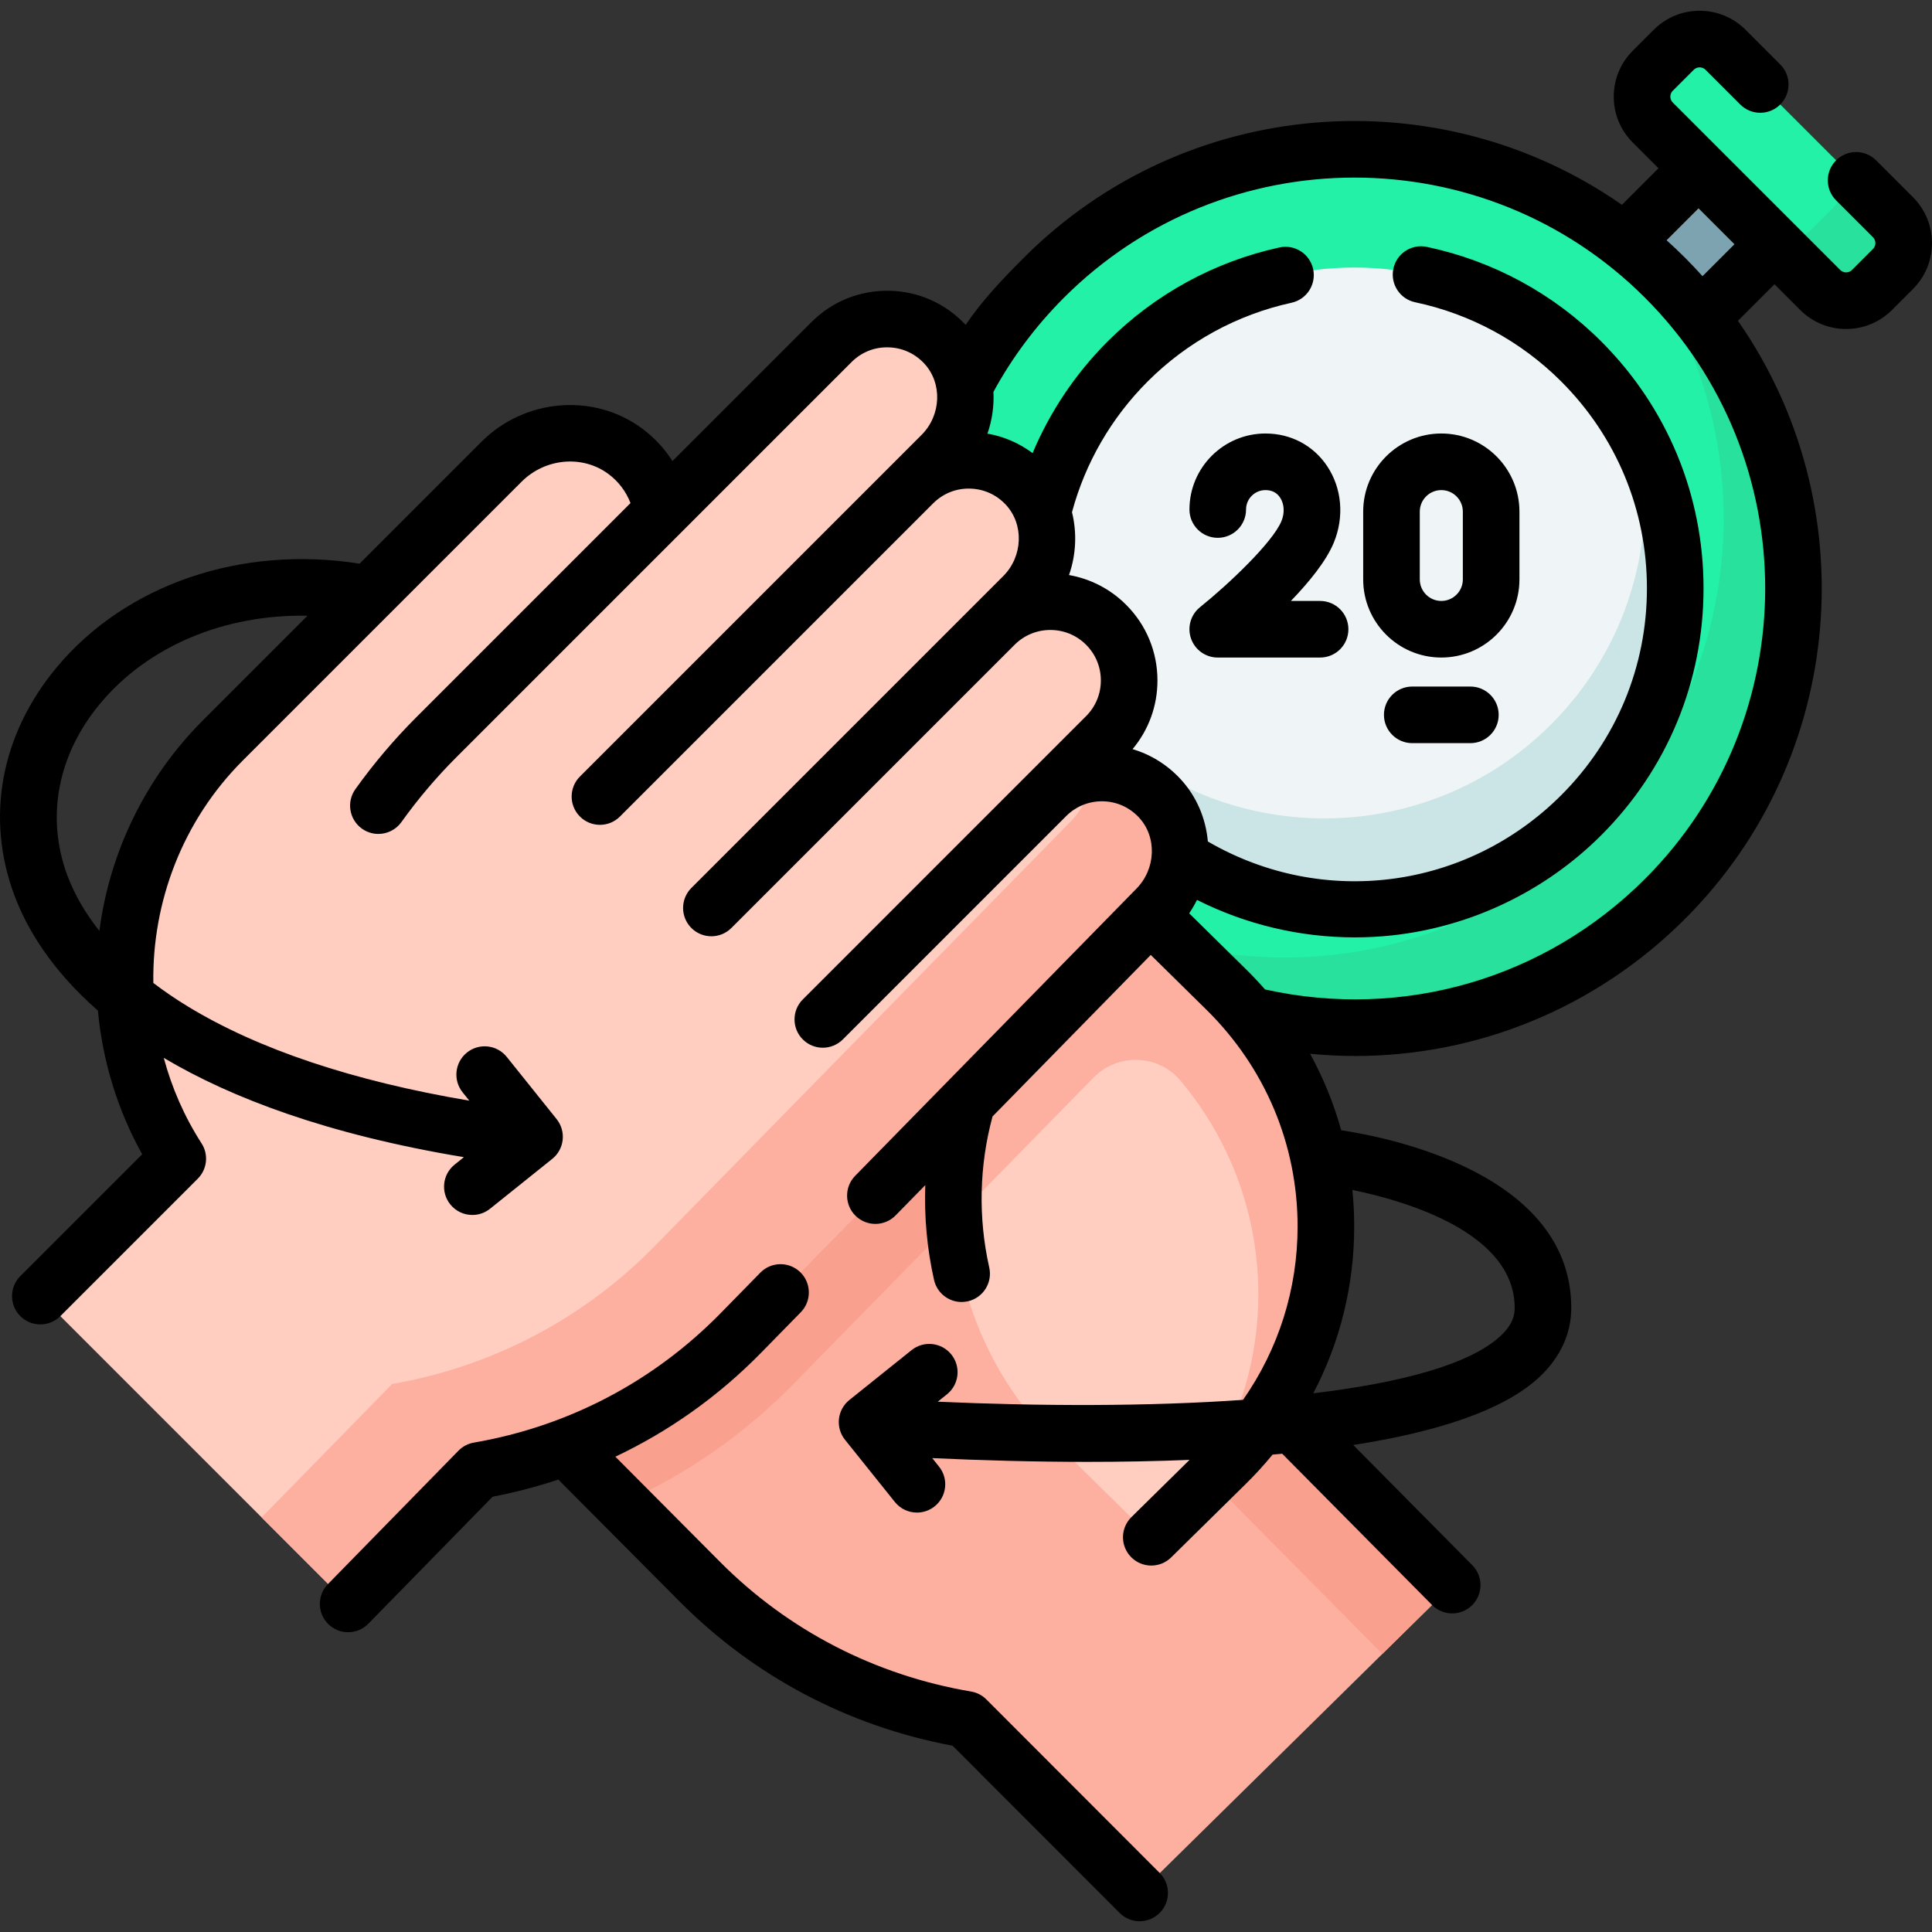 <svg id="Capa_1" enable-background="new 0 0 512.028 512.028" height="512" viewBox="0 0 512.028 512.028" width="512" xmlns="http://www.w3.org/2000/svg"><rect x="0" y="0" width="512.028" height="512.028" fill="#333333" stroke="none"/><g><g><path d="m437.316 47.248h28.47v32.164h-28.47z" fill="#7da2b0" transform="matrix(.707 .707 -.707 .707 177.037 -300.746)"/><circle cx="358.961" cy="155.921" fill="#23f1a8" r="116.408"/><path d="m441.275 238.235c-45.462 45.462-119.167 45.462-164.628 0-3.137-3.137-6.055-6.412-8.753-9.797 45.702 36.489 112.501 33.564 154.825-8.76s45.249-109.123 8.76-154.825c3.384 2.698 6.659 5.616 9.797 8.753 45.461 45.462 45.461 119.167-.001 164.629z" fill="#27e19d"/><circle cx="358.961" cy="155.921" fill="#eff5f6" r="85.017"/><path d="m419.08 216.04c-33.2 33.2-87.038 33.2-120.238 0-12.879-12.879-20.767-28.868-23.644-45.558 3.948 7.751 9.158 15.021 15.646 21.509 33.2 33.2 87.024 33.2 120.224 0 20.328-20.328 28.216-48.386 23.651-74.701 16.298 31.937 11.08 72.03-15.639 98.75z" fill="#cbe5e7"/><g><path d="m482.401 76.849-44.368-44.369c-3.792-3.792-3.792-9.939 0-13.73l5.553-5.553c3.792-3.792 9.939-3.792 13.73 0l44.368 44.368c3.792 3.792 3.792 9.939 0 13.73l-5.553 5.553c-3.791 3.792-9.938 3.792-13.73.001z" fill="#23f1a8"/><path d="m501.682 71.293-5.554 5.554c-3.79 3.79-9.934 3.796-13.73 0l-16.024-16.024c3.79 3.79 9.941 3.79 13.73 0l5.554-5.554c3.79-3.79 3.79-9.941 0-13.73l16.023 16.024c3.798 3.796 3.791 9.94.001 13.73z" fill="#27e19d"/></g></g><g><g><g><g><path d="m310.465 344.983 74.408 75.115-82.839 81.576-45.931-45.985c-26.836-4.551-51.535-17.308-70.592-36.462l-111.796-112.364c-8.133-8.007-8.736-21.054-.898-29.341 8.229-8.7 22.068-8.883 30.533-.549l-16.121-15.872c-8.283-8.155-8.284-21.378-.002-29.535 8.283-8.156 21.712-8.157 29.996-.002l-7.69-7.571c-8.133-8.007-8.736-21.053-.898-29.341 8.229-8.7 22.068-8.884 30.533-.55l-7.669-7.551c-8.133-8.007-8.736-21.053-.898-29.34 8.229-8.7 22.068-8.884 30.533-.55l124.184 122.262z" fill="#fdb0a0"/><g fill="#f9a08f"><path d="m384.877 420.094-18.515 18.233-74.273-74.972-25.146-66.059-124.187-122.264c-4.806-4.728-11.34-6.709-17.593-5.952.447-4.301 2.233-8.476 5.437-11.864 8.223-8.709 22.068-8.884 30.534-.553l124.187 122.264 25.146 66.059z"/><path d="m288.407 287.034-78.166 79.798c-13.185 13.466-28.564 24.107-45.447 31.573l-91.079-91.545c-8.136-8-8.738-21.049-.893-29.34 8.223-8.699 22.068-8.884 30.525-.544l-16.117-15.874c-8.282-8.156-8.282-21.379 0-29.535 4.146-4.078 9.563-6.117 15-6.117 5.418 0 10.855 2.039 14.991 6.117l-7.689-7.573c-8.126-8.01-8.738-21.049-.893-29.34 8.223-8.699 22.068-8.884 30.535-.553l-7.67-7.544c-8.136-8.01-8.738-21.059-.903-29.34 8.233-8.699 22.068-8.884 30.535-.553l124.184 122.263z"/><path d="m96.56 329.824c-8.128-8.003-8.553-21.338-.719-29.631 8.234-8.705 22.069-8.881 30.536-.545l-16.123-15.874c-8.28-8.152-8.281-21.388-.002-29.541 4.139-4.076 9.57-6.11 15.001-6.111 5.43 0 10.861 2.033 15.001 6.109l-7.692-7.573c-8.128-8.003-8.735-21.046-.901-29.339 8.225-8.696 22.069-8.881 30.536-.545l-7.665-7.547c-8.137-8.011-8.744-21.055-.901-29.339 8.234-8.705 22.06-8.89 30.527-.554l-23.023-22.667c-8.467-8.336-22.301-8.16-30.536.545-7.834 8.293-7.228 21.336.901 29.339l7.665 7.547c-8.458-8.327-22.301-8.142-30.527.554-7.843 8.284-7.237 21.327.901 29.339l7.692 7.573c-4.14-4.076-9.579-6.118-15.01-6.118s-10.852 2.043-14.991 6.119c-8.279 8.153-8.287 21.38.002 29.54l16.115 15.865c-8.458-8.327-22.292-8.151-30.527.554-7.843 8.284-7.236 21.328.901 29.339z"/></g></g><g><path d="m264.324 272.793-50.477-49.635c-10.934-10.739-9.617-28.566 2.851-37.622 10.135-7.361 24.315-5.96 33.221 2.808l51.445 50.649 23.605 23.24c35.236 34.691 35.239 90.939.007 125.634l-19.853 19.55-25.114-24.725c-28.082-27.647-35.34-69.756-18.095-104.978z" fill="#ffcec0"/><path d="m324.973 262.228-75.051-73.885c-8.913-8.767-23.088-10.165-33.224-2.806-12.466 9.058-13.787 26.884-2.854 37.622l50.477 49.632-2.408 4.922c-7.117 14.534-10.058 30.243-9.078 45.632l36.995-37.764c6.317-6.449 16.823-6.244 22.779.54.072.082.136.156.192.223 28.149 33.434 27.575 82.406-1.721 115.207l13.893-13.68c35.233-34.7 35.233-90.944 0-125.643z" fill="#fdb0a0"/><path d="m213.848 223.153 23.611 23.228c-10.452-10.781-8.984-28.216 3.301-37.158 10.14-7.355 24.312-5.953 33.224 2.821l-24.065-23.693c-8.912-8.774-23.085-10.176-33.224-2.821-12.463 9.065-13.788 26.885-2.847 37.623z" fill="#ffcec0"/></g></g><g><g><g><g><path d="m47.113 307.079-36.424 36.424 81.574 81.574 34.602-35.366c26.425-4.553 50.744-17.312 69.508-36.467l110.075-112.375c8.008-8.008 8.601-21.055.883-29.342-8.103-8.7-21.73-8.883-30.065-.548l15.873-15.873c8.156-8.156 8.156-21.38 0-29.536-8.156-8.156-21.38-8.156-29.536 0l7.572-7.572c8.008-8.008 8.601-21.055.883-29.342-8.103-8.7-21.73-8.883-30.065-.548l7.551-7.551c8.008-8.008 8.601-21.054.883-29.341-8.103-8.7-21.73-8.883-30.065-.548l-44.924 44.924c-.992-6.159-4.282-11.985-9.788-16.046-9.98-7.361-23.943-5.959-32.711 2.809l-73.896 73.895c-30.105 30.105-34.069 76.431-11.93 110.829z" fill="#ffcec0"/></g></g></g><g><g><g><path d="m306.447 240.868-110.07 112.381c-18.767 19.156-43.088 31.913-69.516 36.467l-34.601 35.357-22.923-22.923 34.601-35.368c26.428-4.553 50.749-17.311 69.506-36.467l110.08-112.371c3.592-3.592 5.68-8.204 6.204-12.942 6.321-.709 12.893 1.466 17.602 6.524 7.719 8.293 7.127 21.332-.883 29.342z" fill="#fdb0a0"/></g></g></g></g></g><g><path d="m349.862 159.265h-7.744c4.782-4.957 9.337-10.528 11.363-15.429 2.827-6.842 2.168-14.437-1.765-20.316-3.668-5.486-9.623-8.632-16.336-8.632-11.109 0-20.147 9.039-20.147 20.148 0 4.142 3.357 7.5 7.5 7.5s7.5-3.358 7.5-7.5c0-2.838 2.31-5.148 5.147-5.148 1.691 0 2.993.663 3.867 1.971 1.126 1.683 1.268 4.077.37 6.248-2.337 5.656-14.026 16.743-21.578 22.809-2.482 1.992-3.438 5.334-2.382 8.337s3.892 5.013 7.075 5.013h27.129c4.143 0 7.5-3.358 7.5-7.5s-3.357-7.501-7.499-7.501z"/><path d="m361.279 135.593v17.967c0 11.417 9.288 20.705 20.705 20.705s20.705-9.288 20.705-20.705v-17.967c0-11.417-9.288-20.705-20.705-20.705s-20.705 9.288-20.705 20.705zm15 0c0-3.146 2.56-5.705 5.705-5.705s5.705 2.559 5.705 5.705v17.967c0 3.146-2.56 5.705-5.705 5.705s-5.705-2.559-5.705-5.705z"/><path d="m389.688 181.953h-15.408c-4.143 0-7.5 3.358-7.5 7.5s3.357 7.5 7.5 7.5h15.408c4.143 0 7.5-3.358 7.5-7.5s-3.358-7.5-7.5-7.5z"/><path d="m255.914 86.104c-5.306-5.697-12.508-8.911-20.279-9.049-7.778-.119-15.082 2.813-20.578 8.31l-36.833 36.833c-2.118-3.333-4.856-6.278-8.124-8.688-12.77-9.419-31.028-7.897-42.466 3.542l-32.334 32.335c-31.337-4.961-61.96 5.476-80.303 27.506-14.828 17.807-18.893 39.85-11.154 60.477 3.126 8.332 9.43 19.384 22.105 30.461 1.228 13.345 5.212 26.361 11.727 38.079l-32.29 32.29c-2.929 2.929-2.929 7.678 0 10.606 1.464 1.465 3.384 2.197 5.303 2.197s3.839-.732 5.303-2.197l36.424-36.424c2.496-2.496 2.914-6.394 1.003-9.362-4.579-7.115-7.901-14.766-10.014-22.656 17.924 10.656 43.388 20.313 79.536 26.317l-2.45 1.964c-3.232 2.591-3.752 7.311-1.161 10.543 1.481 1.848 3.659 2.81 5.857 2.81 1.646 0 3.302-.539 4.686-1.648l16.485-13.214c1.552-1.244 2.546-3.054 2.764-5.031s-.359-3.96-1.603-5.512l-13.215-16.485c-2.592-3.232-7.311-3.751-10.543-1.161-3.232 2.591-3.752 7.311-1.161 10.543l1.777 2.216c-30.836-5.214-55.941-13.608-74.621-24.986-3.253-1.981-6.288-4.058-9.118-6.212-.332-21.515 7.768-43.013 23.708-58.953l73.896-73.896c6.236-6.236 16.106-7.13 22.957-2.076 2.705 1.995 4.726 4.676 5.899 7.744l-56.769 56.769c-5.879 5.879-11.313 12.291-16.148 19.056-2.409 3.37-1.629 8.054 1.74 10.463 1.322.945 2.845 1.399 4.355 1.399 2.339 0 4.644-1.091 6.108-3.139 4.357-6.096 9.253-11.874 14.552-17.172l104.73-104.73c2.592-2.592 6.025-3.999 9.705-3.918 3.664.065 7.062 1.583 9.568 4.274 4.847 5.205 4.534 13.695-.698 18.927l-90.546 90.544c-2.929 2.929-2.929 7.678 0 10.606 1.464 1.464 3.384 2.197 5.303 2.197s3.839-.732 5.303-2.197c0 0 82.69-82.69 82.995-82.995l.022-.022c2.589-2.577 6.017-3.973 9.682-3.896 3.664.065 7.063 1.583 9.569 4.274 4.847 5.205 4.534 13.695-.697 18.927l-82.642 82.641c-2.929 2.929-2.929 7.678 0 10.606 1.464 1.465 3.384 2.197 5.303 2.197s3.839-.732 5.303-2.197c0 0 74.719-74.719 75.068-75.068l.022-.022c5.222-5.197 13.696-5.189 18.908.022 2.527 2.528 3.92 5.889 3.92 9.464s-1.393 6.937-3.921 9.465l-75.068 75.069c-2.929 2.929-2.929 7.678 0 10.606 1.464 1.464 3.384 2.197 5.303 2.197s3.839-.732 5.303-2.197c0 0 58.842-58.842 59.196-59.196 2.592-2.592 6.04-3.974 9.704-3.918 3.663.065 7.062 1.583 9.568 4.274 4.847 5.205 4.534 13.695-.752 18.982l-74.444 75.999c-2.898 2.959-2.849 7.708.11 10.606 2.958 2.898 7.708 2.849 10.606-.11l7.868-8.032c-.304 8.416.46 16.874 2.317 25.125.785 3.487 3.88 5.854 7.31 5.854.545 0 1.1-.06 1.654-.185 4.041-.91 6.579-4.923 5.67-8.964-2.97-13.193-2.659-27.008.874-40.028l41.93-42.806 14.724 14.496c15.599 15.357 24.189 35.767 24.19 57.471.001 16.646-5.067 32.522-14.459 45.951-25.061 1.762-53.671 1.701-80.907.486l2.445-1.96c3.232-2.591 3.752-7.311 1.161-10.543s-7.312-3.752-10.543-1.161l-16.485 13.214c-1.552 1.244-2.546 3.054-2.764 5.031s.359 3.96 1.603 5.512l13.215 16.485c1.481 1.848 3.659 2.81 5.857 2.81 1.646 0 3.302-.54 4.686-1.648 3.232-2.591 3.752-7.311 1.161-10.543l-1.799-2.244c12.448.576 26.549.998 41.175.998 8.9 0 17.991-.157 27.017-.529l-15.4 15.165c-2.951 2.906-2.987 7.655-.081 10.606 1.468 1.491 3.405 2.238 5.344 2.238 1.9 0 3.802-.718 5.263-2.156l19.853-19.55c2.497-2.458 4.836-5.03 7.025-7.697.857-.075 1.707-.157 2.558-.238l39.724 40.101c1.467 1.48 3.397 2.222 5.328 2.222 1.907 0 3.816-.723 5.278-2.172 2.942-2.915 2.965-7.664.05-10.606l-31.557-31.856c21.716-3.382 39.873-9.043 49.49-18.147 5.426-5.136 8.294-11.423 8.294-18.183 0-35.427-47.784-45.095-60.978-47.089-1.951-7.052-4.713-13.843-8.24-20.264 3.999.386 7.993.589 11.971.589 32.466-.001 63.813-12.752 87.395-36.333 43.069-43.069 47.74-110.217 14.018-158.512l9.687-9.687 6.816 6.816c3.25 3.25 7.572 5.04 12.168 5.04 4.598 0 8.919-1.79 12.169-5.041l5.552-5.552c3.251-3.25 5.041-7.572 5.041-12.169 0-4.596-1.79-8.918-5.04-12.168l-9.768-9.768c-2.929-2.929-7.678-2.929-10.606 0-2.93 2.929-2.93 7.677-.001 10.606l9.768 9.768c.535.535.647 1.145.647 1.562s-.112 1.027-.647 1.562l-5.553 5.553c-.534.534-1.144.646-1.562.646-.417 0-1.027-.112-1.562-.647l-44.369-44.369c-.534-.535-.646-1.144-.646-1.562 0-.417.112-1.027.646-1.562l5.554-5.553c.534-.534 1.144-.646 1.562-.646.417 0 1.027.112 1.562.647l9.196 9.196c2.93 2.929 7.678 2.929 10.607 0s2.929-7.678 0-10.606l-9.197-9.197c-3.25-3.25-7.572-5.04-12.168-5.04-4.598 0-8.919 1.79-12.168 5.04l-5.554 5.553c-3.25 3.25-5.04 7.572-5.04 12.168 0 4.597 1.79 8.918 5.04 12.168l6.815 6.815-9.687 9.688c-48.296-33.723-115.444-29.051-158.513 14.018-5.612 5.618-11.017 11.291-15.428 17.803zm-202.175 104.843c-15.036 15.036-24.691 34.759-27.397 55.778-3.712-4.683-6.563-9.582-8.455-14.625-5.792-15.438-2.645-32.062 8.636-45.61 12.763-15.329 33.069-23.732 54.981-23.309zm347.69 155.686c0 1.664-.374 4.23-3.605 7.29-8.092 7.659-26.427 12.534-49.774 15.335 7.089-13.501 10.849-28.569 10.848-44.211 0-3.255-.164-6.485-.486-9.681 14.254 2.935 43.017 11.333 43.017 31.267zm34.541-113.703c-26.482 26.482-64.112 37.419-100.701 29.301-1.604-1.833-3.283-3.615-5.039-5.344l-15.07-14.837c.78-1.143 1.47-2.331 2.071-3.554 12.916 6.513 27.3 9.935 41.816 9.935 3.279 0 6.567-.174 9.844-.526 20.896-2.244 40.602-11.678 55.489-26.566 17.474-17.474 27.098-40.707 27.098-65.419s-9.624-47.945-27.098-65.419c-12.695-12.695-28.677-21.364-46.216-25.07-4.052-.86-8.032 1.734-8.889 5.788-.856 4.053 1.734 8.032 5.787 8.888 14.689 3.104 28.075 10.366 38.71 21 14.642 14.641 22.705 34.107 22.705 54.813s-8.063 40.171-22.705 54.813c-25.086 25.085-63.246 29.964-93.662 12.277-.532-6.052-2.948-11.929-7.293-16.594-3.517-3.775-7.864-6.459-12.658-7.881 4.271-5.096 6.596-11.467 6.596-18.196 0-7.582-2.952-14.71-8.314-20.071-4.272-4.273-9.582-6.896-15.125-7.87 1.876-5.374 2.14-11.198.789-16.657 3.504-13.046 10.429-25.018 20.044-34.632 10.486-10.487 23.676-17.706 38.143-20.876 4.046-.887 6.607-4.885 5.721-8.932-.887-4.045-4.878-6.608-8.932-5.721-17.273 3.786-33.021 12.403-45.539 24.922-8.513 8.513-15.257 18.584-19.882 29.58-3.539-2.638-7.607-4.408-11.961-5.165 1.241-3.571 1.767-7.34 1.587-11.068 4.971-9.124 11.242-17.514 18.666-24.938 42.461-42.463 111.556-42.464 154.019 0 42.462 42.463 42.462 111.556-.001 154.019zm15.239-159.733c-1.492-1.662-3.033-3.295-4.631-4.893s-3.231-3.139-4.893-4.631l8.467-8.467 9.524 9.524z"/><path d="m261.409 450.389c-1.101-1.102-2.518-1.834-4.053-2.094-25.455-4.316-48.46-16.197-66.529-34.357l-27.74-27.881c14.29-6.765 27.343-16.028 38.643-27.564l10.49-10.708c2.898-2.959 2.85-7.708-.109-10.606s-7.708-2.849-10.606.109l-10.49 10.709c-17.771 18.143-40.395 30.012-65.423 34.324-1.554.268-2.984 1.019-4.087 2.146l-34.602 35.366c-2.897 2.961-2.845 7.709.116 10.606 1.459 1.428 3.353 2.139 5.245 2.139 1.947 0 3.892-.753 5.361-2.255l32.932-33.659c5.938-1.132 11.741-2.667 17.402-4.546l32.236 32.4c19.718 19.819 44.664 32.974 72.269 38.141l44.265 44.316c1.465 1.466 3.386 2.2 5.307 2.2 1.918 0 3.836-.731 5.3-2.194 2.931-2.927 2.934-7.676.007-10.606z"/></g></g></g></svg>